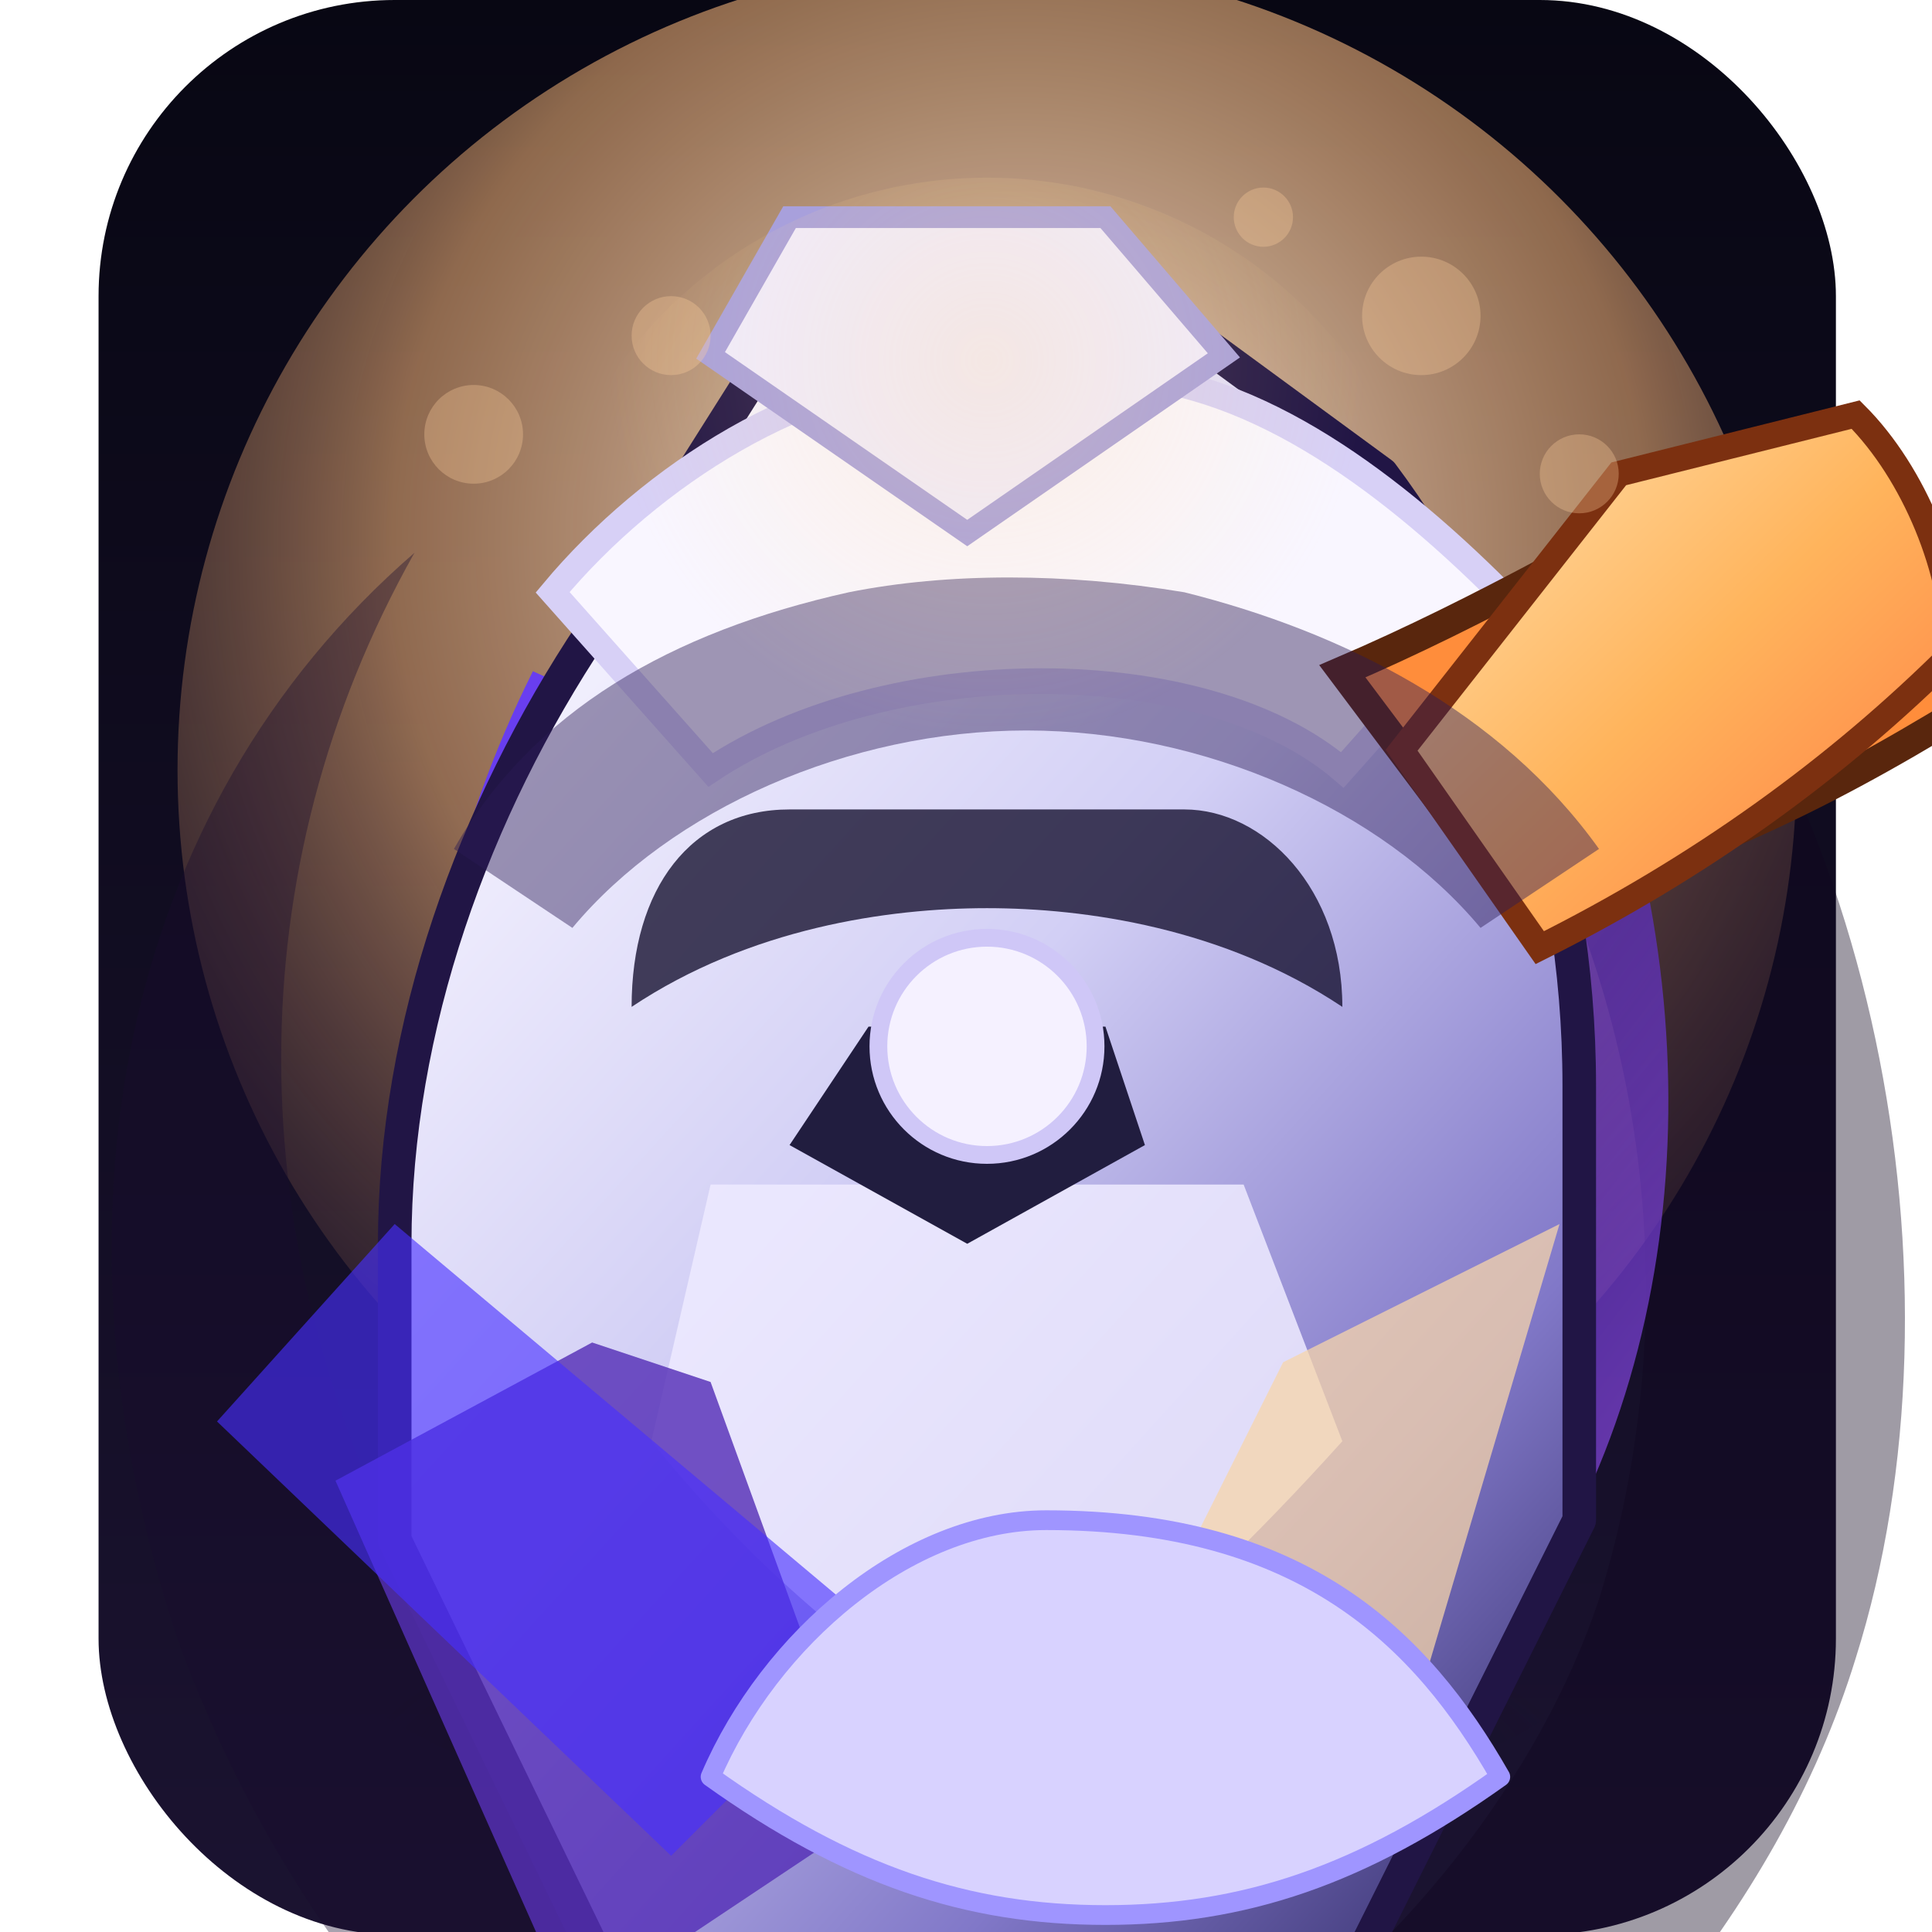 <svg xmlns="http://www.w3.org/2000/svg" viewBox="0 0 64 64" width="64" height="64" role="img" aria-labelledby="title desc">
  <title id="title">Avanto Marauder v2</title>
  <desc id="desc">Premium illustration of the Avanto marauder clad in basalt armor, steaming hammer, and sauna embers.</desc>
  <defs>
    <linearGradient id="marauder-sky" x1="0%" y1="0%" x2="0%" y2="100%">
      <stop offset="0" stop-color="#080713" />
      <stop offset="1" stop-color="#1b1331" />
    </linearGradient>
    <radialGradient id="marauder-ember" cx="52%" cy="36%" r="80%">
      <stop offset="0" stop-color="#ffeede" stop-opacity="0.92" />
      <stop offset="0.48" stop-color="#ffbb7c" stop-opacity="0.54" />
      <stop offset="1" stop-color="#200c24" stop-opacity="0" />
    </radialGradient>
    <linearGradient id="marauder-armor" x1="24%" y1="8%" x2="80%" y2="92%">
      <stop offset="0" stop-color="#f7f5ff" />
      <stop offset="0.4" stop-color="#d2cff5" />
      <stop offset="0.78" stop-color="#8178c8" />
      <stop offset="1" stop-color="#413a7a" />
    </linearGradient>
    <linearGradient id="marauder-cloak" x1="18%" y1="16%" x2="90%" y2="92%">
      <stop offset="0" stop-color="#6337ff" />
      <stop offset="0.5" stop-color="#5c2dcb" />
      <stop offset="1" stop-color="#a95dff" />
    </linearGradient>
    <linearGradient id="marauder-hammer" x1="0%" y1="0%" x2="100%" y2="100%">
      <stop offset="0" stop-color="#ffe3b3" />
      <stop offset="0.5" stop-color="#ffb45c" />
      <stop offset="1" stop-color="#ff7640" />
    </linearGradient>
    <radialGradient id="marauder-halo" cx="50%" cy="20%" r="42%">
      <stop offset="0" stop-color="rgba(255,216,148,0.8)" />
      <stop offset="1" stop-color="rgba(255,216,148,0)" />
    </radialGradient>
    <radialGradient id="marauder-shadow" cx="50%" cy="88%" r="48%">
      <stop offset="0" stop-color="rgba(18,10,28,0.56)" />
      <stop offset="1" stop-color="rgba(18,10,28,0)" />
    </radialGradient>
  </defs>
  <g transform="translate(3.265, 0) scale(0.327)">
    <rect width="176" height="196" rx="30" fill="url(#marauder-sky)" />
    <circle cx="90" cy="78" r="82" fill="url(#marauder-ember)" />
    <ellipse cx="88" cy="164" rx="66" ry="22" fill="url(#marauder-shadow)" />
    <path d="M32 56c-18 32-18 70 0 104 10 20 26 38 42 48l-12 24c-24-14-44-38-54-66-14-42-6-84 24-110Z" fill="#190c2e" opacity="0.38" />
    <path d="M152 50c28 28 38 80 26 118-8 26-28 48-52 66l-12-24c18-12 32-30 38-48 10-32 4-68-16-94Z" fill="#11051f" opacity="0.4" />
    <path d="M44 68c-16 32-16 70 2 102l32 20c-4-36 6-70 36-96-26-8-48-16-70-26Z" fill="url(#marauder-cloak)" opacity="0.9" />
    <path d="M150 68c14 32 12 72-8 98l-30 20c4-36-6-68-34-92 24-8 46-16 72-26Z" fill="url(#marauder-cloak)" opacity="0.66" />
    <path d="M74 26 50 64c-12 18-20 40-20 62v30l32 66h54l34-68V110c0-24-8-46-20-62L100 26H74Z" fill="url(#marauder-armor)" stroke="#211545" stroke-width="3.4" stroke-linejoin="round" />
    <path d="M62 120h54l10 26c-18 20-32 30-34 30s-20-10-36-30l6-26Z" fill="#eeeaff" opacity="0.86" />
    <path d="M86 38c-14 0-30 10-40 22l16 18c18-12 50-12 64 0l16-18c-12-12-26-22-40-22Z" fill="#f9f6ff" stroke="#d7d0f6" stroke-width="2.6" />
    <path d="M70 22h32l12 14-26 18-26-18 8-14Z" fill="#f0ecff" stroke="#a8a0dc" stroke-width="2.2" />
    <path d="M62 140l16 44-30 20-24-54 26-14 12 4Z" fill="#5630b7" opacity="0.82" />
    <path d="M120 138l28-14-16 54-24-16 12-24Z" fill="#f7d6aa" opacity="0.74" />
    <path d="M30 124 12 144l46 44 22-22-50-42Z" fill="#4830ff" opacity="0.62" />
    <path d="M144 92c20-6 32-12 48-22-4-10-14-20-24-24-14 8-28 16-42 22l18 24Z" fill="#ff8d3b" stroke="#59260d" stroke-width="3" />
    <path d="M132 76 154 48l24-6c6 6 10 16 10 24-12 12-26 22-42 30l-14-20Z" fill="url(#marauder-hammer)" stroke="#7c3010" stroke-width="2.6" />
    <path d="M96 154c-14 0-28 12-34 26 14 10 26 14 40 14s26-4 40-14c-8-14-20-26-46-26Z" fill="#d8d2ff" stroke="#9f95ff" stroke-width="2" stroke-linejoin="round" />
    <path d="M78 104h24l4 12-18 10-18-10 8-12Z" fill="#211d3f" />
    <circle cx="90" cy="106" r="11" fill="#f5f1ff" stroke="#cfc7f7" stroke-width="1.8" />
    <path d="M70 82c-10 0-16 8-16 20 12-8 26-10 36-10s24 2 36 10c0-12-8-20-16-20H70Z" fill="#130e2c" opacity="0.78" />
    <path d="M76 60c-18 4-32 12-40 26l12 8c10-12 28-20 46-20s36 8 46 20l12-8c-10-14-26-22-42-26-12-2-24-2-34 0Z" fill="#2b1b54" opacity="0.44" />
    <g fill="rgba(255,206,156,0.32)">
      <circle cx="38" cy="44" r="5" />
      <circle cx="58" cy="34" r="4" />
      <circle cx="134" cy="32" r="6" />
      <circle cx="150" cy="48" r="4" />
      <circle cx="118" cy="22" r="3" />
    </g>
    <circle cx="90" cy="64" r="46" fill="url(#marauder-halo)" opacity="0.32" />
  </g>
</svg>
